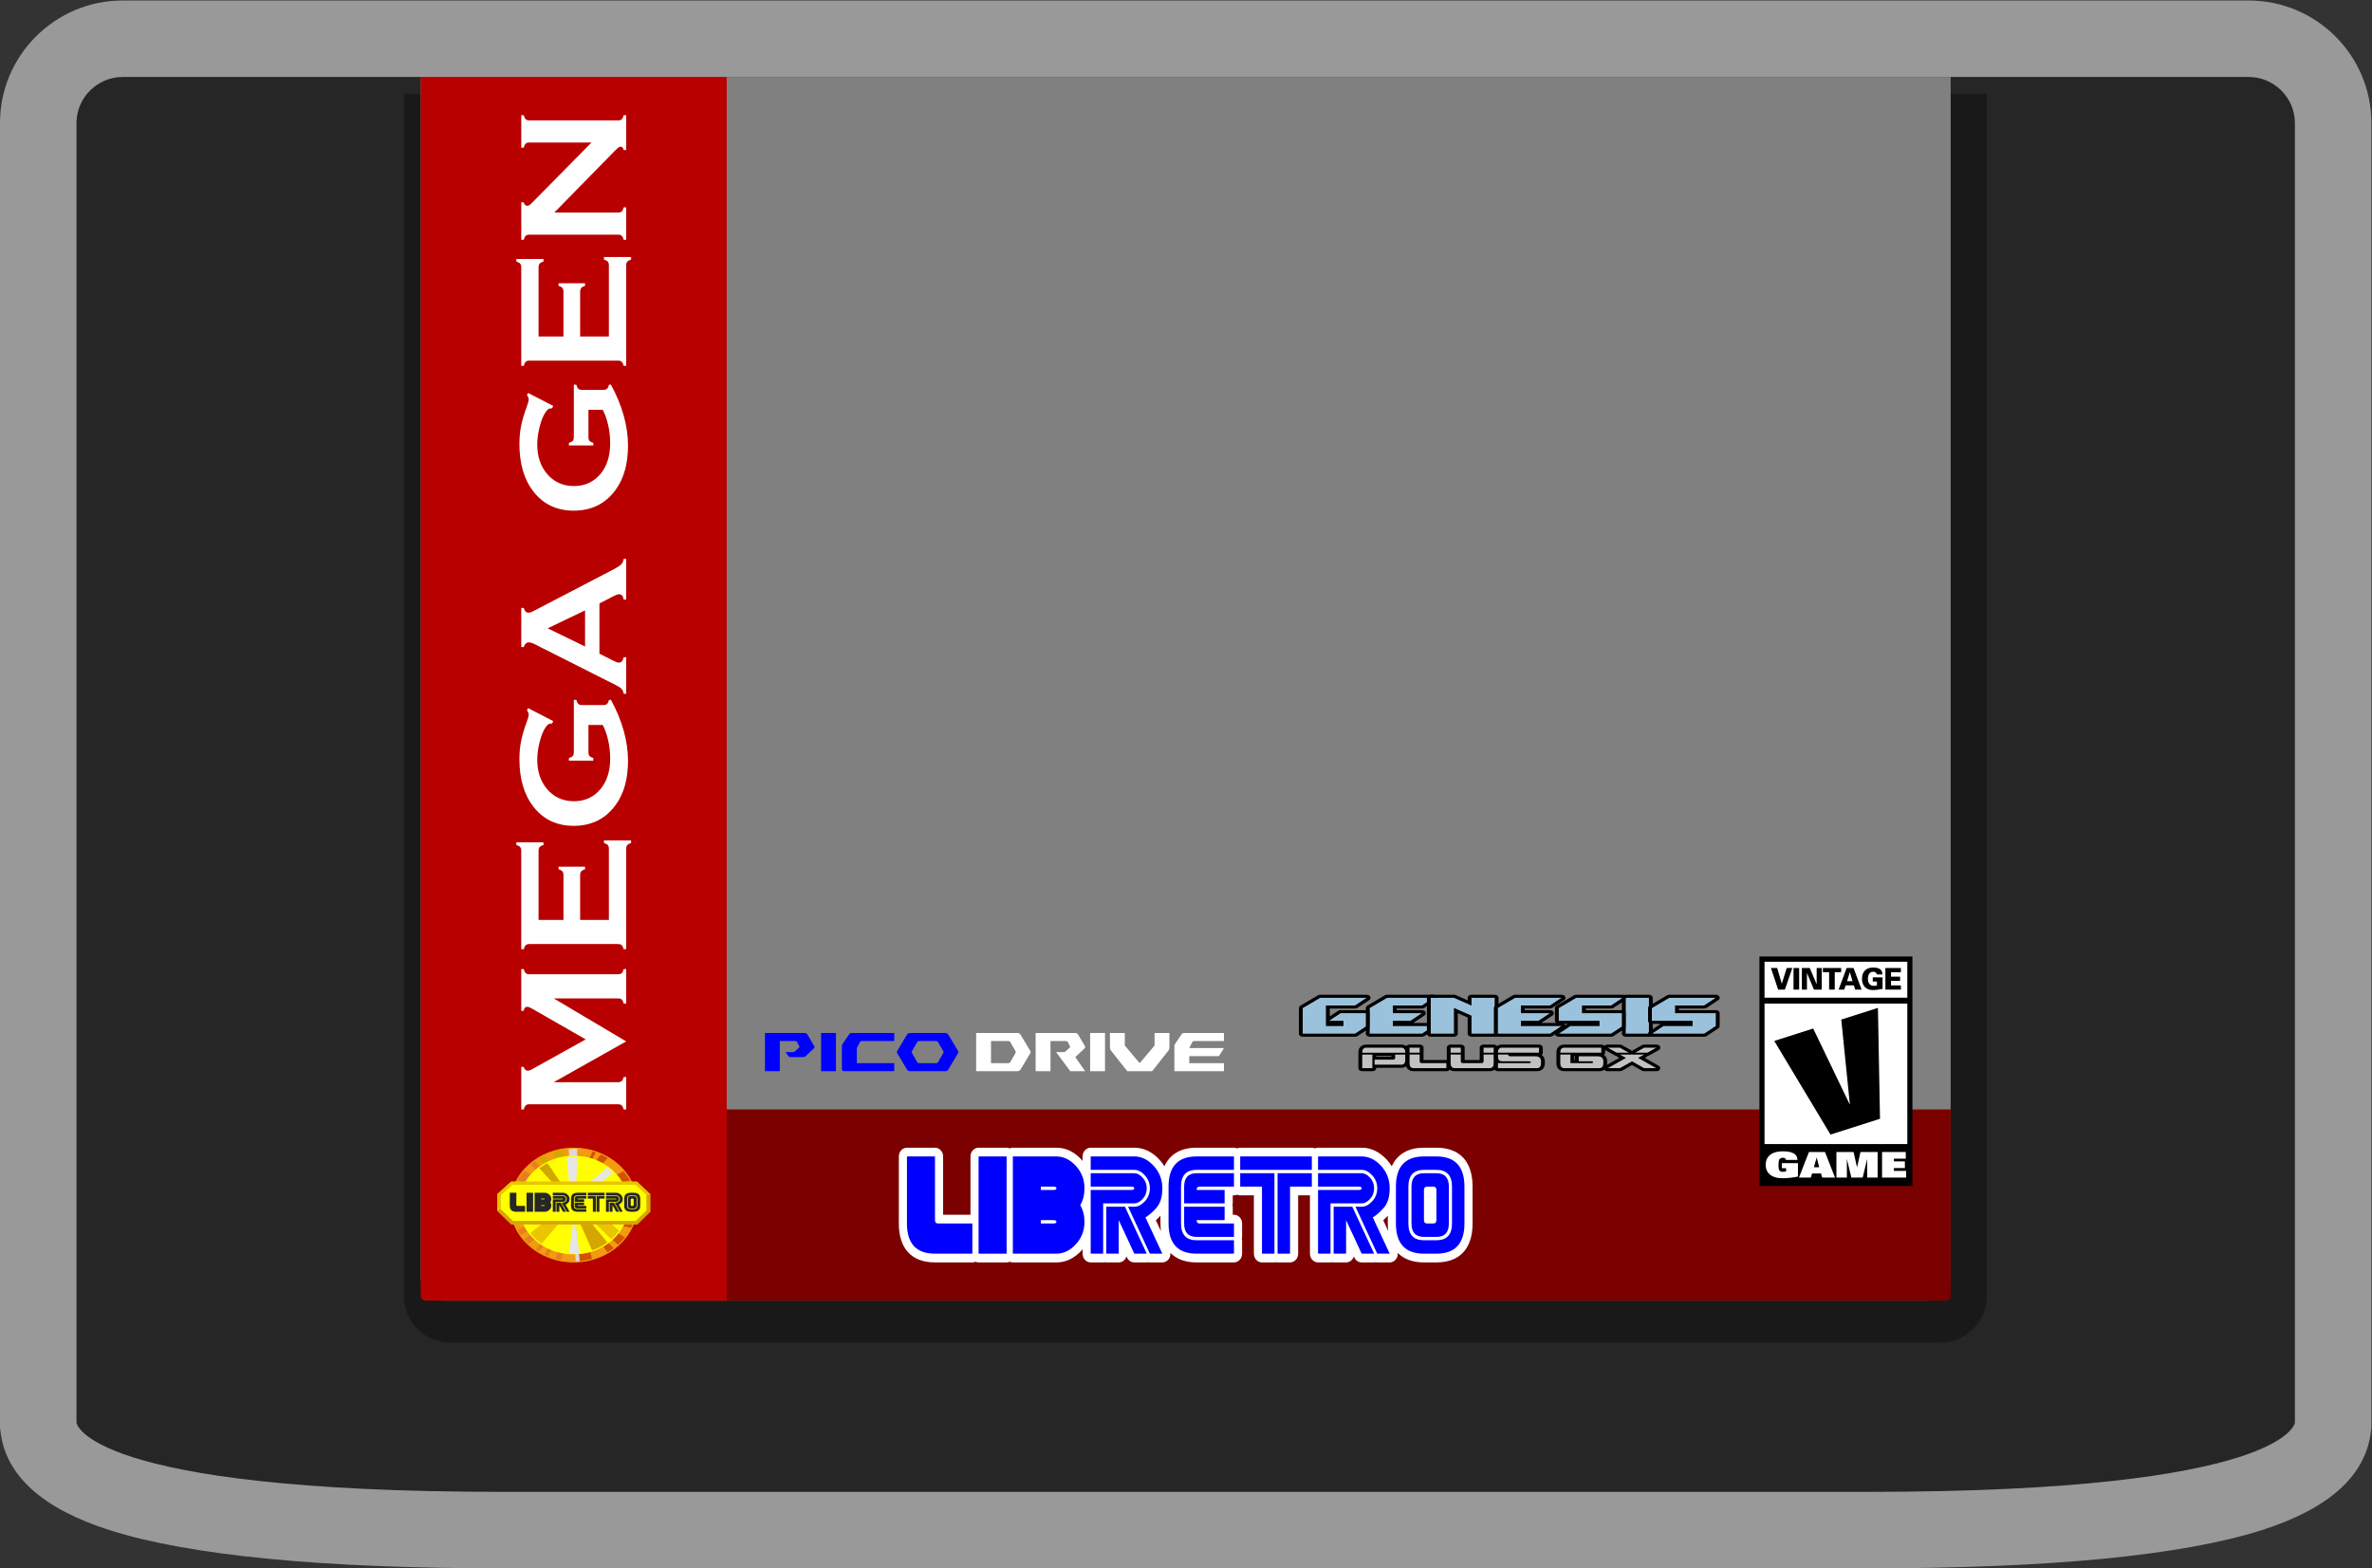 <?xml version="1.0" encoding="UTF-8" standalone="no"?>
<svg
   xmlns:dc="http://purl.org/dc/elements/1.1/"
   xmlns:cc="http://creativecommons.org/ns#"
   xmlns:rdf="http://www.w3.org/1999/02/22-rdf-syntax-ns#"
   xmlns:svg="http://www.w3.org/2000/svg"
   xmlns="http://www.w3.org/2000/svg"
   viewBox="0 0 330.666 218.667"
   height="218.667"
   width="330.666"
   xml:space="preserve"
   id="svg2"
   version="1.1"><rect x="0" y="0" width="330.666" height="218.667" fill="#333333" stroke="none"/><defs
     id="defs6"><clipPath
       id="clipPath18"
       clipPathUnits="userSpaceOnUse"><path
         id="path16"
         d="M 0,256 H 256 V 0 H 0 Z" /></clipPath><clipPath
       id="clipPath26"
       clipPathUnits="userSpaceOnUse"><path
         id="path24"
         d="M 4,212 H 252 V 48 H 4 Z" /></clipPath></defs><g
     transform="matrix(1.333,0,0,-1.333,-5.333,282.667)"
     id="g10"><g
       id="g12"><g
         clip-path="url(#clipPath18)"
         id="g14"><g
           id="g20"><g
             id="g22" /><g
             id="g34"><g
               style="opacity:0.5"
               id="g32"
               clip-path="url(#clipPath26)"><g
                 id="g30"
                 transform="translate(239.167,212)"><path
                   id="path28"
                   style="fill:#ffffff;fill-opacity:1;fill-rule:nonzero;stroke:none"
                   d="m 0,0 h -222.333 c -7.077,0 -12.834,-5.75 -12.834,-12.818 v -135.955 -0.5 l 0.062,-0.496 c 0.573,-4.568 4.416,-8.013 11.422,-10.241 8.325,-2.647 22.139,-3.989 41.061,-3.99 h 142.911 c 18.921,0.001 32.736,1.343 41.061,3.99 7.006,2.228 10.848,5.673 11.421,10.241 l 0.062,0.496 v 0.5 135.955 C 12.833,-5.75 7.076,0 0,0" /></g></g></g></g><g
           transform="translate(239.167,204)"
           id="g36"><path
             id="path38"
             style="fill:#262626;fill-opacity:1;fill-rule:nonzero;stroke:none"
             d="m 0,0 h -222.333 c -2.659,0 -4.834,-2.168 -4.834,-4.818 v -135.955 c 0,0 0.906,-7.226 44.545,-7.227 h 142.911 c 43.638,0.001 44.544,7.227 44.544,7.227 V -4.818 C 4.833,-2.168 2.658,0 0,0" /></g><g
           transform="translate(211.778,202.237)"
           id="g40"><path
             id="path42"
             style="fill:#191919;fill-opacity:1;fill-rule:nonzero;stroke:none"
             d="m 0,0 h -165.542 v -125.779 c 0,-2.67 2.164,-4.834 4.834,-4.834 H -4.833 c 2.669,0 4.833,2.164 4.833,4.834 z" /></g><g
           transform="translate(208,204)"
           id="g44"><path
             id="path46"
             style="fill:#808080;fill-opacity:1;fill-rule:nonzero;stroke:none"
             d="M 0,0 V -125.541 C 0,-126.897 -1.079,-128 -2.406,-128 h -155.188 c -1.327,0 -2.406,1.103 -2.406,2.459 V 0 H 0" /></g><g
           transform="translate(207.49,76)"
           id="g48"><path
             id="path50"
             style="fill:#7b0000;fill-opacity:1;fill-rule:nonzero;stroke:none"
             d="m 0,0 h -135.49 v 20 h 136 V 0.51 C 0.51,0.228 0.282,0 0,0" /></g><g
           transform="translate(188,112)"
           id="g52"><path
             id="path54"
             style="fill:#000000;fill-opacity:1;fill-rule:nonzero;stroke:none"
             d="M 0,0 V -4.309 -4.922 -19.712 -20.237 -24 h 16 v 3.763 0.525 14.79 0.613 V 0 Z" /></g><path
           id="path56"
           style="fill:#ffffff;fill-opacity:1;fill-rule:nonzero;stroke:none"
           d="m 203.467,92.381 h -14.933 v 14.692 h 14.933 z" /><path
           id="path58"
           style="fill:#ffffff;fill-opacity:1;fill-rule:nonzero;stroke:none"
           d="m 188.533,111.451 h 14.933 v -3.76 h -14.933 z" /><g
           transform="translate(190.348,90.383)"
           id="g60"><path
             id="path62"
             style="fill:#ffffff;fill-opacity:1;fill-rule:nonzero;stroke:none"
             d="M 0,0 H 1.681 V -1.4 C 1.175,-1.508 0.587,-1.578 0.054,-1.578 c -1.175,0 -1.749,0.589 -1.749,1.408 0,0.819 0.574,1.408 1.785,1.408 1.004,0 1.528,-0.271 1.541,-0.897 H 0.42 C 0.416,0.426 0.375,0.482 0.321,0.515 0.267,0.548 0.19,0.563 0.109,0.563 c -0.195,0 -0.321,-0.081 -0.385,-0.189 -0.063,-0.107 -0.081,-0.37 -0.081,-0.596 0,-0.259 0.027,-0.437 0.086,-0.523 0.077,-0.111 0.203,-0.159 0.37,-0.159 0.122,0 0.24,0.015 0.344,0.056 v 0.322 H 0 Z" /></g><g
           transform="translate(194.25,89.957)"
           id="g64"><path
             id="path66"
             style="fill:#ffffff;fill-opacity:1;fill-rule:nonzero;stroke:none"
             d="M 0,0 -0.258,1.008 H -0.267 L -0.551,0 Z M -1.071,1.593 H 0.605 L 1.654,-1.082 H 0.316 l -0.126,0.43 h -0.936 l -0.131,-0.43 h -1.238 z" /></g><g
           transform="translate(199.268,90.787)"
           id="g68"><path
             id="path70"
             style="fill:#ffffff;fill-opacity:1;fill-rule:nonzero;stroke:none"
             d="M 0,0 H -0.009 L -0.47,-1.912 H -1.654 L -2.115,0 h -0.009 v -1.912 h -1.093 v 2.675 h 1.794 l 0.357,-1.593 h 0.009 L -0.7,0.763 H 1.094 V -1.912 H 0 Z" /></g><g
           transform="translate(200.825,91.55)"
           id="g72"><path
             id="path74"
             style="fill:#ffffff;fill-opacity:1;fill-rule:nonzero;stroke:none"
             d="M 0,0 H 2.481 V -0.697 H 1.238 V -0.982 H 2.386 V -1.678 H 1.238 v -0.3 H 2.521 V -2.675 H 0 Z" /></g><g
           transform="translate(190.852,110.795)"
           id="g76"><path
             id="path78"
             style="fill:#000000;fill-opacity:1;fill-rule:nonzero;stroke:none"
             d="M 0,0 H 0.588 L -0.189,-2.258 H -0.895 L -1.648,0 h 0.653 l 0.481,-1.636 h 0.006 z" /></g><path
           id="path80"
           style="fill:#000000;fill-opacity:1;fill-rule:nonzero;stroke:none"
           d="m 191.565,110.795 h 0.59 v -2.258 h -0.59 z" /><g
           transform="translate(192.439,110.795)"
           id="g82"><path
             id="path84"
             style="fill:#000000;fill-opacity:1;fill-rule:nonzero;stroke:none"
             d="m 0,0 h 0.827 l 0.714,-1.682 0.006,0.006 V 0 H 2.079 V -2.258 H 1.261 L 0.537,-0.529 H 0.531 V -2.258 H 0 Z" /></g><g
           transform="translate(195.287,110.358)"
           id="g86"><path
             id="path88"
             style="fill:#000000;fill-opacity:1;fill-rule:nonzero;stroke:none"
             d="m 0,0 h -0.652 v 0.438 h 1.91 V 0 H 0.59 V -1.82 H 0 Z" /></g><g
           transform="translate(197.732,109.416)"
           id="g90"><path
             id="path92"
             style="fill:#000000;fill-opacity:1;fill-rule:nonzero;stroke:none"
             d="M 0,0 -0.272,0.938 H -0.281 L -0.57,0 Z m -1.45,-0.879 0.842,2.258 h 0.72 L 0.954,-0.879 H 0.286 l -0.141,0.441 h -0.866 l -0.138,-0.441 z" /></g><g
           transform="translate(200.288,109.382)"
           id="g94"><path
             id="path96"
             style="fill:#000000;fill-opacity:1;fill-rule:nonzero;stroke:none"
             d="M 0,0 H -0.434 V 0.438 H 0.59 v -1.207 c -0.478,-0.075 -0.569,-0.122 -1.083,-0.122 -0.664,0.022 -1.069,0.469 -1.069,1.176 0,0.706 0.405,1.154 1.069,1.176 0.517,0.015 1.06,-0.066 1.069,-0.723 h -0.591 c -0.029,0.219 -0.192,0.285 -0.386,0.285 -0.399,0 -0.541,-0.373 -0.541,-0.738 0,-0.445 0.21,-0.739 0.635,-0.739 0.109,0 0.218,0.019 0.307,0.038 z" /></g><g
           transform="translate(201.172,108.537)"
           id="g98"><path
             id="path100"
             style="fill:#000000;fill-opacity:1;fill-rule:nonzero;stroke:none"
             d="M 0,0 V 2.258 H 1.624 V 1.82 H 0.591 V 1.354 h 0.95 V 0.916 H 0.591 V 0.438 H 1.624 V 0 Z" /></g><g
           transform="translate(189.551,103.168)"
           id="g102"><path
             id="path104"
             style="fill:#000000;fill-opacity:1;fill-rule:nonzero;stroke:none"
             d="m 0,0 4.071,1.298 3.803,-7.903 0.028,0.009 -0.893,8.831 3.834,1.222 0.215,-11.6 -5.177,-1.651 z" /></g><g
           transform="translate(125.359,84.88)"
           id="g106"><path
             id="path108"
             style="fill:#ffffff;fill-opacity:1;fill-rule:nonzero;stroke:none"
             d="m 0,0 v -0.809 c 0,-0.285 0.023,-0.549 0.054,-0.806 l -0.533,1.144 C -0.328,-0.339 -0.165,-0.171 0,0 m 23.776,0 v -0.809 c 0,-0.285 0.023,-0.549 0.055,-0.806 l -0.533,1.144 c 0.15,0.132 0.314,0.3 0.478,0.471 M 28.86,7.12 H 27.557 C 25.896,7.12 24.758,6.434 24.192,5.176 24.044,5.419 23.872,5.65 23.671,5.868 22.904,6.699 22.02,7.12 21.043,7.12 H 16.484 C 16.368,7.12 16.258,7.094 16.158,7.049 16.057,7.094 15.948,7.12 15.832,7.12 H 8.341 C 8.225,7.12 8.116,7.094 8.015,7.049 7.915,7.094 7.805,7.12 7.689,7.12 H 3.781 C 2.12,7.12 0.982,6.434 0.416,5.176 0.267,5.419 0.095,5.65 -0.106,5.868 -0.873,6.699 -1.757,7.12 -2.733,7.12 h -4.56 c -0.469,0 -0.85,-0.41 -0.85,-0.915 V 5.731 C -8.181,5.775 -8.208,5.825 -8.248,5.868 -9.015,6.699 -9.899,7.12 -10.876,7.12 h -4.56 c -0.115,0 -0.225,-0.026 -0.325,-0.071 -0.101,0.045 -0.21,0.071 -0.326,0.071 h -2.931 c -0.47,0 -0.85,-0.41 -0.85,-0.915 V 0.106 h -2.86 v 6.099 c 0,0.505 -0.38,0.915 -0.85,0.915 h -2.931 c -0.469,0 -0.85,-0.41 -0.85,-0.915 v -7.014 c 0,-2.625 1.343,-4.071 3.781,-4.071 h 3.909 c 0.115,0 0.225,0.026 0.325,0.071 0.101,-0.045 0.21,-0.071 0.326,-0.071 h 2.931 c 0.116,0 0.225,0.026 0.326,0.071 0.1,-0.045 0.21,-0.071 0.325,-0.071 h 4.56 c 0.977,0 1.861,0.421 2.628,1.252 0.04,0.043 0.067,0.093 0.105,0.137 v -0.474 c 0,-0.505 0.381,-0.915 0.85,-0.915 h 1.303 c 0.056,0 0.11,0.006 0.163,0.017 0.052,-0.011 0.107,-0.017 0.163,-0.017 h 1.302 c 0.379,0 0.699,0.266 0.809,0.634 l 0.06,-0.128 c 0.144,-0.31 0.438,-0.506 0.76,-0.506 h 1.303 c 0.055,0 0.109,0.006 0.163,0.017 0.053,-0.011 0.107,-0.017 0.162,-0.017 h 1.303 c 0.295,0 0.569,0.164 0.723,0.434 0.099,0.172 0.133,0.37 0.117,0.565 0.639,-0.652 1.559,-0.999 2.743,-0.999 h 3.908 c 0.47,0 0.85,0.41 0.85,0.915 v 1.403 c 0,0.062 -0.022,0.116 -0.033,0.175 0.011,0.059 0.033,0.113 0.033,0.175 v 1.403 c 0,0.505 -0.38,0.915 -0.85,0.915 H 7.562 V 0.945 C 7.562,1.007 7.54,1.061 7.529,1.12 7.54,1.179 7.562,1.233 7.562,1.295 v 0.839 h 0.127 c 0.116,0 0.226,0.026 0.326,0.071 C 8.116,2.16 8.225,2.134 8.341,2.134 h 1.43 v -6.099 c 0,-0.505 0.381,-0.915 0.85,-0.915 h 1.303 c 0.055,0 0.11,0.006 0.162,0.017 0.053,-0.011 0.108,-0.017 0.163,-0.017 h 1.303 c 0.469,0 0.85,0.41 0.85,0.915 v 6.099 h 1.232 v -6.099 c 0,-0.505 0.38,-0.915 0.85,-0.915 h 1.302 c 0.056,0 0.11,0.006 0.163,0.017 0.053,-0.011 0.107,-0.017 0.163,-0.017 h 1.303 c 0.378,0 0.699,0.266 0.809,0.634 l 0.059,-0.128 c 0.144,-0.31 0.439,-0.506 0.76,-0.506 h 1.303 c 0.055,0 0.11,0.006 0.163,0.017 0.053,-0.011 0.108,-0.017 0.163,-0.017 h 1.303 c 0.294,0 0.568,0.164 0.723,0.434 0.098,0.172 0.133,0.37 0.116,0.565 0.639,-0.652 1.559,-0.999 2.743,-0.999 h 1.303 c 2.438,0 3.781,1.446 3.781,4.071 v 3.858 c 0,2.625 -1.343,4.071 -3.781,4.071" /></g><g
           transform="translate(123.928,80.915)"
           id="g110"><path
             id="path112"
             style="fill:#0000ff;fill-opacity:1;fill-rule:nonzero;stroke:none"
             d="M 0,0 H -1.303 L -2.931,3.507 V 0 H -4.234 V 4.91 H -2.28 Z M 0,6.839 C 0,6.402 -0.143,6.03 -0.429,5.722 -0.715,5.414 -1.006,5.26 -1.303,5.26 H -4.56 V 0 h -1.303 v 6.663 h 4.234 c 0.218,0 0.326,0.059 0.326,0.176 0,0.117 -0.108,0.175 -0.326,0.175 h -4.234 v 1.403 h 4.56 c 0.297,0 0.588,-0.156 0.874,-0.468 C -0.143,7.637 0,7.267 0,6.839 m 1.629,0 C 1.629,5.919 1.41,5.223 0.972,4.752 0.534,4.28 0.163,3.963 -0.141,3.799 L 1.629,0 H 0.326 l -2.28,4.91 h 0.651 c 0.384,0 0.751,0.189 1.102,0.567 0.351,0.378 0.527,0.832 0.527,1.362 0,0.522 -0.176,0.974 -0.527,1.356 -0.351,0.382 -0.718,0.572 -1.102,0.572 h -4.56 v 1.403 h 4.56 c 0.746,0 1.421,-0.327 2.025,-0.982 C 1.326,8.534 1.629,7.75 1.629,6.839" /></g><g
           transform="translate(126.208,87.929)"
           id="g114"><path
             id="path116"
             style="fill:#0000ff;fill-opacity:1;fill-rule:nonzero;stroke:none"
             d="M 0,0 C 0,2.104 0.977,3.156 2.931,3.156 H 6.84 V 1.753 H 2.931 C 1.846,1.753 1.303,1.169 1.303,0 v -3.858 c 0,-1.169 0.543,-1.753 1.628,-1.753 H 6.84 V -7.014 H 2.931 C 0.977,-7.014 0,-5.962 0,-3.858 Z" /></g><g
           transform="translate(127.837,86.175)"
           id="g118"><path
             id="path120"
             style="fill:#0000ff;fill-opacity:1;fill-rule:nonzero;stroke:none"
             d="M 0,0 V 1.753 C 0,2.689 0.434,3.156 1.303,3.156 H 5.211 V 1.753 H 1.629 C 1.411,1.753 1.303,1.637 1.303,1.403 H 4.234 V 0 Z" /></g><g
           transform="translate(127.837,85.825)"
           id="g122"><path
             id="path124"
             style="fill:#0000ff;fill-opacity:1;fill-rule:nonzero;stroke:none"
             d="M 0,0 H 4.234 V -1.403 H 1.303 c 0,-0.234 0.108,-0.351 0.326,-0.351 H 5.211 V -3.156 H 1.303 C 0.434,-3.156 0,-2.689 0,-1.754 Z" /></g><g
           transform="translate(137.608,89.332)"
           id="g126"><path
             id="path128"
             style="fill:#0000ff;fill-opacity:1;fill-rule:nonzero;stroke:none"
             d="M 0,0 H 3.583 V -1.403 H 1.303 V -8.417 H 0 Z m -0.326,0 v -8.417 h -1.303 v 7.014 H -3.908 V 0 Z m 3.909,0.351 h -7.491 v 1.403 h 7.491 z" /></g><g
           transform="translate(147.705,80.915)"
           id="g130"><path
             id="path132"
             style="fill:#0000ff;fill-opacity:1;fill-rule:nonzero;stroke:none"
             d="M 0,0 H -1.303 L -2.931,3.507 V 0 H -4.234 V 4.91 H -2.28 Z M 0,6.839 C 0,6.402 -0.143,6.03 -0.429,5.722 -0.715,5.414 -1.006,5.26 -1.303,5.26 H -4.56 V 0 h -1.303 v 6.663 h 4.234 c 0.218,0 0.326,0.059 0.326,0.176 0,0.117 -0.108,0.175 -0.326,0.175 h -4.234 v 1.403 h 4.56 c 0.297,0 0.588,-0.156 0.874,-0.468 C -0.143,7.637 0,7.267 0,6.839 m 1.629,0 C 1.629,5.919 1.41,5.223 0.972,4.752 0.534,4.28 0.163,3.963 -0.141,3.799 L 1.629,0 H 0.326 l -2.28,4.91 h 0.651 c 0.384,0 0.751,0.189 1.102,0.567 0.351,0.378 0.527,0.832 0.527,1.362 0,0.522 -0.176,0.974 -0.527,1.356 -0.351,0.382 -0.718,0.572 -1.102,0.572 h -4.56 v 1.403 h 4.56 c 0.746,0 1.421,-0.327 2.025,-0.982 C 1.326,8.534 1.629,7.75 1.629,6.839" /></g><g
           transform="translate(154.219,87.578)"
           id="g134"><path
             id="path136"
             style="fill:#0000ff;fill-opacity:1;fill-rule:nonzero;stroke:none"
             d="M 0,0 C 0,0.234 -0.109,0.351 -0.326,0.351 H -0.977 C -1.194,0.351 -1.303,0.234 -1.303,0 v -3.156 c 0,-0.234 0.109,-0.351 0.326,-0.351 h 0.651 C -0.109,-3.507 0,-3.39 0,-3.156 Z M 1.303,0.351 V -3.507 C 1.303,-4.442 0.869,-4.91 0,-4.91 h -1.303 c -0.868,0 -1.303,0.468 -1.303,1.403 v 3.858 c 0,0.935 0.435,1.402 1.303,1.402 H 0 c 0.869,0 1.303,-0.467 1.303,-1.402 m 0.326,0 C 1.629,1.52 1.086,2.104 0,2.104 h -1.303 c -1.086,0 -1.628,-0.584 -1.628,-1.753 v -3.858 c 0,-1.169 0.542,-1.753 1.628,-1.753 H 0 c 1.086,0 1.629,0.584 1.629,1.753 z m 1.302,0 V -3.507 C 2.931,-5.611 1.954,-6.663 0,-6.663 h -1.303 c -1.954,0 -2.931,1.052 -2.931,3.156 v 3.858 c 0,2.104 0.977,3.156 2.931,3.156 H 0 c 1.954,0 2.931,-1.052 2.931,-3.156" /></g><g
           transform="translate(102.107,84.071)"
           id="g138"><path
             id="path140"
             style="fill:#0000ff;fill-opacity:1;fill-rule:nonzero;stroke:none"
             d="M 0,0 C -0.217,0 -0.326,0.117 -0.326,0.351 V 7.014 H -3.257 V 0 c 0,-2.104 0.977,-3.156 2.931,-3.156 H 3.583 V 0 Z" /></g><path
           id="path142"
           style="fill:#0000ff;fill-opacity:1;fill-rule:nonzero;stroke:none"
           d="m 106.34,80.915 h 2.931 v 10.17 h -2.931 z" /><g
           transform="translate(114.157,87.578)"
           id="g144"><path
             id="path146"
             style="fill:#0000ff;fill-opacity:1;fill-rule:nonzero;stroke:none"
             d="M 0,0 H -1.303 V 0.351 H 0 C 0.217,0.351 0.326,0.292 0.326,0.175 0.326,0.058 0.217,0 0,0 m 0,-3.507 h -1.303 v 0.351 H 0 c 0.217,0 0.326,-0.059 0.326,-0.176 C 0.326,-3.449 0.217,-3.507 0,-3.507 M 3.257,0.175 C 3.257,1.087 2.955,1.87 2.351,2.525 1.746,3.18 1.071,3.507 0.326,3.507 h -4.56 v -10.17 h 4.56 c 0.745,0 1.42,0.327 2.025,0.982 0.604,0.654 0.906,1.438 0.906,2.349 0,0.663 -0.148,1.243 -0.445,1.742 0.297,0.499 0.445,1.087 0.445,1.765" /></g><g
           transform="translate(80,76)"
           id="g148"><path
             id="path150"
             style="fill:#b80000;fill-opacity:1;fill-rule:nonzero;stroke:none"
             d="M 0,0 H -31.49 C -31.772,0 -32,0.228 -32,0.51 V 128 H 0 Z" /></g><g
           transform="translate(147.746,100.676)"
           id="g152"><path
             id="path154"
             style="fill:#c2c2c2;fill-opacity:1;fill-rule:nonzero;stroke:none"
             d="m 0,0 v 0.538 h 1.936 c 0.143,0 0.214,0.059 0.214,0.179 V 1.076 H 3.226 V 0.538 C 3.226,0.179 3.082,0 2.795,0 Z m -1.29,1.076 h 1.075 V -0.359 H -1.29 Z m 0,0.179 c 0,0.359 0.143,0.538 0.43,0.538 h 3.655 c 0.287,0 0.431,-0.179 0.431,-0.538 z" /></g><path
           id="path156"
           style="fill:#000000;fill-opacity:1;fill-rule:nonzero;stroke:none"
           d="m 147.927,101.614 h 1.573 v -0.082 h -1.573 z m 2.614,1.173 h -3.655 c -0.194,0 -0.826,-0.062 -0.826,-0.856 0,-0.031 0.005,-0.061 0.016,-0.089 -0.011,-0.029 -0.016,-0.059 -0.016,-0.09 v -1.435 c 0,-0.175 0.177,-0.317 0.396,-0.317 h 1.075 c 0.219,0 0.396,0.142 0.396,0.317 v 0.042 h 2.614 c 0.194,0 0.827,0.061 0.827,0.855 v 0.538 c 0,0.031 -0.006,0.061 -0.016,0.09 0.01,0.028 0.016,0.058 0.016,0.089 0,0.794 -0.633,0.856 -0.827,0.856 m -3.01,-2.47 h -1.075 v 1.435 h 1.075 z m 3.44,1.435 v -0.538 c 0,-0.359 -0.143,-0.538 -0.43,-0.538 h -2.795 v 0.538 h 1.936 c 0.143,0 0.214,0.06 0.214,0.179 v 0.359 h 1.075 m -0.43,0.718 c 0.287,0 0.43,-0.18 0.43,-0.539 h -4.515 c 0,0.359 0.143,0.539 0.43,0.539 h 3.655" /><g
           transform="translate(151.832,100.317)"
           id="g158"><path
             id="path160"
             style="fill:#c2c2c2;fill-opacity:1;fill-rule:nonzero;stroke:none"
             d="M 0,0 C -0.287,0 -0.43,0.179 -0.43,0.538 V 1.435 H 0.645 V 0.718 c 0,-0.12 0.071,-0.18 0.215,-0.18 H 3.44 V 0 Z M 0.645,1.614 H -0.43 v 0.539 h 1.075 z" /></g><g
           transform="translate(152.477,102.787)"
           id="g162"><path
             id="path164"
             style="fill:#000000;fill-opacity:1;fill-rule:nonzero;stroke:none"
             d="m 0,0 h -1.075 c -0.219,0 -0.396,-0.142 -0.396,-0.317 v -0.539 c 0,-0.031 0.005,-0.061 0.016,-0.089 -0.011,-0.029 -0.016,-0.059 -0.016,-0.09 v -0.897 c 0,-0.793 0.632,-0.855 0.826,-0.855 h 3.44 c 0.219,0 0.396,0.142 0.396,0.317 v 0.538 c 0,0.176 -0.177,0.318 -0.396,0.318 H 0.396 v 0.579 c 0,0.031 -0.006,0.061 -0.016,0.09 0.01,0.028 0.016,0.058 0.016,0.089 v 0.539 C 0.396,-0.142 0.219,0 0,0 m 0,-1.035 v -0.717 c 0,-0.12 0.071,-0.18 0.215,-0.18 h 2.58 V -2.47 h -3.44 c -0.287,0 -0.43,0.18 -0.43,0.538 v 0.897 H 0 m 0,0.179 h -1.075 v 0.539 H 0 Z" /></g><path
           id="path166"
           style="fill:#c2c2c2;fill-opacity:1;fill-rule:nonzero;stroke:none"
           d="m 159.143,102.47 h 1.075 v -0.539 h -1.075 z m -3.01,-2.153 c -0.287,0 -0.43,0.179 -0.43,0.538 v 0.897 h 1.075 v -0.717 c 0,-0.12 0.071,-0.18 0.214,-0.18 h 1.936 c 0.144,0 0.215,0.06 0.215,0.18 v 0.717 h 1.075 v -0.897 c 0,-0.359 -0.143,-0.538 -0.43,-0.538 z m 0.645,1.614 h -1.075 v 0.539 h 1.075 z" /><g
           transform="translate(160.218,102.787)"
           id="g168"><path
             id="path170"
             style="fill:#000000;fill-opacity:1;fill-rule:nonzero;stroke:none"
             d="m 0,0 h -1.075 c -0.219,0 -0.396,-0.142 -0.396,-0.317 v -0.539 c 0,-0.031 0.005,-0.061 0.016,-0.089 -0.011,-0.029 -0.016,-0.059 -0.016,-0.09 v -0.579 h -1.573 v 0.579 c 0,0.031 -0.006,0.061 -0.016,0.09 0.01,0.028 0.016,0.058 0.016,0.089 v 0.539 C -3.044,-0.142 -3.222,0 -3.44,0 h -1.076 c -0.218,0 -0.396,-0.142 -0.396,-0.317 v -0.539 c 0,-0.031 0.006,-0.061 0.016,-0.089 -0.01,-0.029 -0.016,-0.059 -0.016,-0.09 v -0.897 c 0,-0.793 0.633,-0.855 0.827,-0.855 h 3.655 c 0.194,0 0.826,0.062 0.826,0.855 v 0.897 c 0,0.031 -0.006,0.061 -0.016,0.09 0.01,0.028 0.016,0.058 0.016,0.089 v 0.539 C 0.396,-0.142 0.219,0 0,0 M 0,-1.035 V -1.932 C 0,-2.29 -0.143,-2.47 -0.43,-2.47 h -3.655 c -0.287,0 -0.431,0.18 -0.431,0.538 v 0.897 h 1.076 v -0.717 c 0,-0.12 0.071,-0.18 0.214,-0.18 h 1.936 c 0.143,0 0.215,0.06 0.215,0.18 v 0.717 H 0 m -3.44,0.179 h -1.075 v 0.539 h 1.075 z m 3.44,0 h -1.075 v 0.539 H 0 Z" /></g><g
           transform="translate(160.648,101.573)"
           id="g172"><path
             id="path174"
             style="fill:#c2c2c2;fill-opacity:1;fill-rule:nonzero;stroke:none"
             d="M 0,0 V 0.179 H 1.075 C 1.075,0.059 1.147,0 1.29,0 h 2.581 c 0.43,0 0.645,-0.18 0.645,-0.538 v -0.18 c 0,-0.358 -0.144,-0.538 -0.431,-0.538 H 0 v 0.538 h 3.226 c 0.143,0 0.214,0.03 0.214,0.09 0,0.06 -0.071,0.09 -0.214,0.09 H 0.43 C 0.143,-0.538 0,-0.359 0,0 M 0,0.358 C 0,0.717 0.143,0.897 0.43,0.897 H 4.301 V 0.358 Z" /></g><g
           transform="translate(164.948,102.787)"
           id="g176"><path
             id="path178"
             style="fill:#000000;fill-opacity:1;fill-rule:nonzero;stroke:none"
             d="m 0,0 h -3.871 c -0.193,0 -0.826,-0.062 -0.826,-0.856 0,-0.031 0.006,-0.061 0.016,-0.089 -0.01,-0.029 -0.016,-0.059 -0.016,-0.09 v -0.179 c 0,-0.213 0.046,-0.373 0.116,-0.493 -0.072,-0.058 -0.116,-0.137 -0.116,-0.225 V -2.47 c 0,-0.175 0.177,-0.317 0.396,-0.317 h 4.086 c 0.193,0 0.826,0.062 0.826,0.855 v 0.18 c 0,0.295 -0.118,0.524 -0.332,0.671 0.072,0.057 0.117,0.137 0.117,0.225 v 0.539 C 0.396,-0.142 0.219,0 0,0 m -3.226,-1.035 c 0,-0.12 0.072,-0.179 0.215,-0.179 h 2.581 c 0.43,0 0.645,-0.18 0.645,-0.538 v -0.18 c 0,-0.358 -0.144,-0.538 -0.43,-0.538 h -4.086 v 0.538 h 3.226 c 0.143,0 0.215,0.03 0.215,0.09 0,0.06 -0.072,0.09 -0.215,0.09 h -2.796 c -0.286,0 -0.43,0.179 -0.43,0.538 v 0.179 h 1.075 M 0,-0.317 v -0.539 h -4.301 c 0,0.359 0.144,0.539 0.43,0.539 H 0" /></g><g
           transform="translate(167.166,100.855)"
           id="g180"><path
             id="path182"
             style="fill:#c2c2c2;fill-opacity:1;fill-rule:nonzero;stroke:none"
             d="M 0,0 V 0.897 H 1.075 V 0 H 3.226 C 3.369,0 3.44,0.03 3.44,0.09 3.44,0.149 3.369,0.18 3.226,0.18 H 1.935 v 0.538 h 1.936 c 0.43,0 0.645,-0.18 0.645,-0.538 V 0 c 0,-0.359 -0.144,-0.538 -0.431,-0.538 H 0.43 C 0.143,-0.538 0,-0.359 0,0 M 0,1.076 C 0,1.435 0.143,1.614 0.43,1.614 H 4.301 V 1.076 Z" /></g><g
           transform="translate(168.638,101.614)"
           id="g184"><path
             id="path186"
             style="fill:#000000;fill-opacity:1;fill-rule:nonzero;stroke:none"
             d="M 0,0 H 0.071 C 0.069,-0.013 0.068,-0.027 0.068,-0.041 v -0.4 H 0 Z m 2.83,1.173 h -3.871 c -0.194,0 -0.826,-0.062 -0.826,-0.856 0,-0.031 0.005,-0.061 0.016,-0.089 -0.011,-0.029 -0.016,-0.059 -0.016,-0.09 v -0.897 c 0,-0.793 0.632,-0.855 0.826,-0.855 h 3.655 c 0.194,0 0.826,0.062 0.826,0.855 v 0.18 c 0,0.295 -0.117,0.524 -0.332,0.671 0.073,0.057 0.118,0.137 0.118,0.225 v 0.539 c 0,0.175 -0.178,0.317 -0.396,0.317 M -0.396,0.138 v -0.897 h 2.15 c 0.144,0 0.215,0.03 0.215,0.09 0,0.06 -0.071,0.09 -0.215,0.09 h -1.29 v 0.538 h 1.935 c 0.431,0 0.645,-0.18 0.645,-0.538 v -0.18 c 0,-0.358 -0.143,-0.537 -0.43,-0.537 h -3.655 c -0.287,0 -0.43,0.179 -0.43,0.537 v 0.897 h 1.075 M 2.83,0.856 V 0.317 h -4.301 c 0,0.359 0.143,0.539 0.43,0.539 H 2.83" /></g><g
           transform="translate(175.952,102.47)"
           id="g188"><path
             id="path190"
             style="fill:#c2c2c2;fill-opacity:1;fill-rule:nonzero;stroke:none"
             d="M 0,0 H 1.29 L 0.331,-0.539 h -1.287 z m -0.013,-2.152 -1.262,0.709 -1.263,-0.709 h -1.289 l 1.907,1.073 -0.642,0.361 H 0.012 L -0.63,-1.079 1.277,-2.152 Z M -2.882,-0.539 -3.84,0 h 1.29 l 0.955,-0.539 z" /></g><g
           transform="translate(175.964,101.435)"
           id="g192"><path
             id="path194"
             style="fill:#000000;fill-opacity:1;fill-rule:nonzero;stroke:none"
             d="m 0,0 h 0.004 z m 1.278,0.718 h 0.004 z m 0,0.634 h -1.29 c -0.081,0 -0.161,-0.02 -0.228,-0.058 L -1.195,0.756 C -1.231,0.736 -1.262,0.711 -1.287,0.684 -1.312,0.711 -1.343,0.736 -1.379,0.756 L -2.334,1.294 C -2.401,1.332 -2.48,1.352 -2.562,1.352 h -1.29 c -0.173,0 -0.326,-0.09 -0.378,-0.222 -0.052,-0.132 0.009,-0.275 0.151,-0.355 l 0.958,-0.538 c 0.056,-0.032 0.122,-0.051 0.19,-0.056 0.028,-0.049 0.072,-0.091 0.129,-0.123 l 0.181,-0.102 -1.446,-0.814 c -0.141,-0.079 -0.202,-0.223 -0.15,-0.355 0.052,-0.132 0.205,-0.222 0.378,-0.222 h 1.29 c 0.081,0 0.16,0.02 0.227,0.058 l 1.035,0.582 1.035,-0.582 c 0.067,-0.038 0.146,-0.058 0.227,-0.058 h 1.29 c 0.173,0 0.326,0.09 0.378,0.222 0.052,0.132 -0.009,0.276 -0.15,0.355 L 0.047,-0.044 0.228,0.058 C 0.285,0.09 0.329,0.132 0.357,0.181 0.425,0.186 0.491,0.205 0.547,0.237 L 1.505,0.775 C 1.647,0.855 1.708,0.998 1.656,1.13 1.604,1.262 1.451,1.352 1.278,1.352 M 0,0.317 -0.642,-0.044 1.265,-1.117 h -1.29 l -1.262,0.709 -1.262,-0.709 h -1.29 l 1.907,1.073 -0.642,0.361 H 0 m -2.562,0.718 0.956,-0.539 h -1.287 l -0.959,0.539 h 1.29 m 3.84,0 L 0.32,0.496 h -1.287 l 0.955,0.539 h 1.29" /></g><g
           transform="translate(140.238,103.925)"
           id="g196"><path
             id="path198"
             style="fill:#9bc2dd;fill-opacity:1;fill-rule:nonzero;stroke:none"
             d="M 0,0 V 2.684 L 1.826,3.758 H 6.694 L 5.477,2.953 H 2.434 V 0.805 H 4.26 V 1.342 H 2.738 L 3.955,2.147 H 6.694 V 0.805 L 5.477,0 Z" /></g><g
           transform="translate(146.932,107.365)"
           id="g200"><path
             id="path202"
             style="fill:#000000;fill-opacity:1;fill-rule:nonzero;stroke:none"
             d="M 0,0 H 0.004 Z M 0.004,0.635 H 0 -4.868 c -0.085,0 -0.167,-0.022 -0.235,-0.062 L -6.928,-0.501 C -7.03,-0.56 -7.09,-0.655 -7.09,-0.756 v -2.685 c 0,-0.175 0.177,-0.317 0.396,-0.317 h 5.477 c 0.092,0 0.181,0.026 0.252,0.073 l 1.217,0.805 c 0.091,0.06 0.144,0.15 0.144,0.245 v 1.342 c 0,0.175 -0.177,0.317 -0.396,0.317 h -2.738 c -0.092,0 -0.182,-0.026 -0.253,-0.073 l -0.873,-0.577 v 0.821 h 2.647 c 0.092,0 0.181,0.025 0.252,0.072 l 1.203,0.796 c 0.097,0.058 0.16,0.15 0.16,0.254 0,0.176 -0.175,0.318 -0.394,0.318 M 0,0.317 -1.217,-0.488 H -4.26 v -2.147 h 1.826 v 0.536 h -1.521 l 1.217,0.806 H 0 v -1.342 l -1.217,-0.806 h -5.477 v 2.685 l 1.826,1.073 H 0 m 0,0 h 0.004" /></g><g
           transform="translate(147.237,103.925)"
           id="g204"><path
             id="path206"
             style="fill:#9bc2dd;fill-opacity:1;fill-rule:nonzero;stroke:none"
             d="M 0,0 V 2.684 L 1.826,3.758 H 6.694 L 5.477,2.953 H 2.434 V 2.147 H 5.477 L 4.26,1.342 H 2.434 V 0.805 h 4.26 L 5.477,0 Z" /></g><g
           transform="translate(153.93,107.365)"
           id="g208"><path
             id="path210"
             style="fill:#000000;fill-opacity:1;fill-rule:nonzero;stroke:none"
             d="M 0,0 H 0.004 Z M 0.004,0.635 H 0 -4.868 c -0.085,0 -0.167,-0.022 -0.235,-0.062 L -6.928,-0.501 C -7.03,-0.56 -7.09,-0.655 -7.09,-0.756 v -2.685 c 0,-0.175 0.177,-0.317 0.396,-0.317 h 5.477 c 0.092,0 0.181,0.026 0.252,0.073 l 1.217,0.805 c 0.129,0.085 0.177,0.226 0.121,0.352 -0.057,0.126 -0.206,0.21 -0.373,0.21 h -2.144 l 1.165,0.77 c 0.097,0.058 0.16,0.151 0.16,0.255 0,0.175 -0.175,0.317 -0.394,0.317 h -0.004 -2.647 v 0.171 h 2.647 c 0.092,0 0.181,0.025 0.252,0.072 l 1.203,0.796 c 0.097,0.058 0.16,0.15 0.16,0.254 0,0.176 -0.175,0.318 -0.394,0.318 m -1.221,-1.928 h 0.004 M 0,0.317 -1.217,-0.488 H -4.26 v -0.805 h 3.043 L -2.434,-2.099 H -4.26 V -2.635 H 0 l -1.217,-0.806 h -5.477 v 2.685 l 1.826,1.073 H 0 m 0,0 h 0.004" /></g><g
           transform="translate(153.626,103.925)"
           id="g212"><path
             id="path214"
             style="fill:#9bc2dd;fill-opacity:1;fill-rule:nonzero;stroke:none"
             d="M 0,0 V 3.758 H 2.434 L 4.26,2.953 V 3.758 H 6.694 V 0 H 4.26 V 1.879 L 2.434,2.684 V 0 Z" /></g><g
           transform="translate(160.32,108)"
           id="g216"><path
             id="path218"
             style="fill:#000000;fill-opacity:1;fill-rule:nonzero;stroke:none"
             d="M 0,0 H -2.434 C -2.653,0 -2.83,-0.142 -2.83,-0.317 v -0.269 l -1.239,0.547 C -4.127,-0.014 -4.193,0 -4.26,0 H -6.694 C -6.913,0 -7.09,-0.142 -7.09,-0.317 v -3.758 c 0,-0.176 0.177,-0.318 0.396,-0.318 h 2.434 c 0.219,0 0.396,0.142 0.396,0.318 v 2.147 l 1.034,-0.456 v -1.691 c 0,-0.176 0.177,-0.318 0.396,-0.318 H 0 c 0.219,0 0.396,0.142 0.396,0.318 v 3.758 C 0.396,-0.142 0.219,0 0,0 m 0,-0.317 v -3.758 h -2.434 v 1.879 l -1.826,0.805 v -2.684 h -2.434 v 3.758 h 2.434 l 1.826,-0.806 v 0.806 H 0" /></g><g
           transform="translate(160.624,103.925)"
           id="g220"><path
             id="path222"
             style="fill:#9bc2dd;fill-opacity:1;fill-rule:nonzero;stroke:none"
             d="M 0,0 V 2.684 L 1.826,3.758 H 6.694 L 5.477,2.953 H 2.434 V 2.147 H 5.477 L 4.26,1.342 H 2.434 V 0.805 h 4.26 L 5.477,0 Z" /></g><g
           transform="translate(167.318,107.365)"
           id="g224"><path
             id="path226"
             style="fill:#000000;fill-opacity:1;fill-rule:nonzero;stroke:none"
             d="M 0,0 H 0.004 Z M 0.004,0.635 H 0 -4.868 c -0.085,0 -0.167,-0.022 -0.235,-0.062 L -6.928,-0.501 C -7.03,-0.56 -7.09,-0.655 -7.09,-0.756 v -2.685 c 0,-0.175 0.177,-0.317 0.396,-0.317 h 5.477 c 0.092,0 0.181,0.026 0.252,0.073 l 1.217,0.805 c 0.129,0.085 0.177,0.226 0.121,0.352 -0.057,0.126 -0.206,0.21 -0.373,0.21 h -2.144 l 1.165,0.77 c 0.097,0.058 0.16,0.151 0.16,0.255 0,0.175 -0.175,0.317 -0.394,0.317 h -0.004 -2.647 v 0.171 h 2.647 c 0.092,0 0.181,0.025 0.252,0.072 l 1.203,0.796 c 0.097,0.058 0.16,0.15 0.16,0.254 0,0.176 -0.175,0.318 -0.394,0.318 m -1.221,-1.928 h 0.004 M 0,0.317 -1.217,-0.488 H -4.26 v -0.805 h 3.043 L -2.434,-2.099 H -4.26 V -2.635 H 0 l -1.217,-0.806 h -5.477 v 2.685 l 1.826,1.073 H 0 m 0,0 h 0.004" /></g><g
           transform="translate(167.014,105.267)"
           id="g228"><path
             id="path230"
             style="fill:#9bc2dd;fill-opacity:1;fill-rule:nonzero;stroke:none"
             d="M 0,0 V 1.342 L 1.826,2.416 H 6.694 L 5.477,1.611 H 2.434 V 0.805 h 4.26 V -0.537 L 5.477,-1.342 H 0 l 1.217,0.805 H 4.26 V 0 Z" /></g><g
           transform="translate(173.708,107.365)"
           id="g232"><path
             id="path234"
             style="fill:#000000;fill-opacity:1;fill-rule:nonzero;stroke:none"
             d="M 0,0 H 0.004 Z M 0.004,0.635 H 0 -4.868 c -0.085,0 -0.167,-0.022 -0.235,-0.062 L -6.928,-0.501 C -7.03,-0.56 -7.09,-0.655 -7.09,-0.756 v -1.343 c 0,-0.175 0.177,-0.317 0.396,-0.317 h 0.927 l -1.179,-0.78 c -0.129,-0.085 -0.177,-0.226 -0.121,-0.352 0.057,-0.126 0.206,-0.21 0.373,-0.21 h 5.477 c 0.092,0 0.181,0.026 0.252,0.073 l 1.217,0.805 c 0.091,0.06 0.144,0.15 0.144,0.245 v 1.342 c 0,0.175 -0.177,0.317 -0.396,0.317 h -3.864 v 0.171 h 2.647 c 0.092,0 0.181,0.025 0.252,0.072 l 1.203,0.796 c 0.097,0.058 0.16,0.15 0.16,0.254 0,0.176 -0.175,0.318 -0.394,0.318 M 0,0.317 -1.217,-0.488 H -4.26 V -1.293 H 0 v -1.342 l -1.217,-0.806 h -5.477 l 1.217,0.806 h 3.043 v 0.536 h -4.26 v 1.343 l 1.826,1.073 H 0 m 0,0 h 0.004" /></g><path
           id="path236"
           style="fill:#9bc2dd;fill-opacity:1;fill-rule:nonzero;stroke:none"
           d="m 174.012,107.683 h 2.434 v -3.758 h -2.434 z" /><g
           transform="translate(176.446,108)"
           id="g238"><path
             id="path240"
             style="fill:#000000;fill-opacity:1;fill-rule:nonzero;stroke:none"
             d="M 0,0 H -2.434 C -2.653,0 -2.83,-0.142 -2.83,-0.317 v -3.758 c 0,-0.176 0.177,-0.318 0.396,-0.318 H 0 c 0.219,0 0.396,0.142 0.396,0.318 v 3.758 C 0.396,-0.142 0.219,0 0,0 m 0,-4.075 h -2.434 v 3.758 H 0 Z" /></g><g
           transform="translate(176.75,105.267)"
           id="g242"><path
             id="path244"
             style="fill:#9bc2dd;fill-opacity:1;fill-rule:nonzero;stroke:none"
             d="M 0,0 V 1.342 L 1.826,2.416 H 6.694 L 5.477,1.611 H 2.434 V 0.805 h 4.26 V -0.537 L 5.477,-1.342 H 0 l 1.217,0.805 H 4.26 V 0 Z" /></g><g
           transform="translate(183.444,107.365)"
           id="g246"><path
             id="path248"
             style="fill:#000000;fill-opacity:1;fill-rule:nonzero;stroke:none"
             d="M 0,0 H 0.004 Z M 0.004,0.635 H 0 -4.868 c -0.085,0 -0.167,-0.022 -0.235,-0.062 L -6.928,-0.501 C -7.03,-0.56 -7.09,-0.655 -7.09,-0.756 v -1.343 c 0,-0.175 0.177,-0.317 0.396,-0.317 h 0.927 l -1.179,-0.78 c -0.129,-0.085 -0.177,-0.226 -0.121,-0.352 0.057,-0.126 0.206,-0.21 0.373,-0.21 h 5.477 c 0.092,0 0.181,0.026 0.252,0.073 l 1.217,0.805 c 0.091,0.06 0.144,0.15 0.144,0.245 v 1.342 c 0,0.175 -0.177,0.317 -0.396,0.317 h -3.864 v 0.171 h 2.647 c 0.092,0 0.181,0.025 0.252,0.072 l 1.203,0.796 c 0.097,0.058 0.16,0.15 0.16,0.254 0,0.176 -0.175,0.318 -0.394,0.318 M 0,0.317 -1.217,-0.488 H -4.26 V -1.293 H 0 v -1.342 l -1.217,-0.806 h -5.477 l 1.217,0.806 h 3.043 v 0.536 h -4.26 v 1.343 l 1.826,1.073 H 0 m 0,0 h 0.004" /></g><g
           transform="translate(110.199,101.895)"
           id="g250"><path
             id="path252"
             style="fill:#ffffff;fill-opacity:1;fill-rule:nonzero;stroke:none"
             d="m 0,0 -0.551,-0.958 c -0.043,-0.063 -0.108,-0.095 -0.194,-0.095 h -1.814 v 2.316 h 1.814 c 0.086,0 0.151,-0.035 0.194,-0.105 L 0,0.211 0.032,0.105 Z M 1.555,0.211 0.551,1.895 c -0.087,0.14 -0.195,0.21 -0.324,0.21 h -4.341 v -4 h 4.341 c 0.129,0 0.237,0.07 0.324,0.211 L 1.555,0 1.587,0.105 Z" /></g><g
           transform="translate(112.305,104)"
           id="g254"><path
             id="path256"
             style="fill:#ffffff;fill-opacity:1;fill-rule:nonzero;stroke:none"
             d="M 0,0 H 4.146 C 4.276,0 4.384,-0.07 4.47,-0.211 L 5.151,-1.368 5.183,-1.474 5.151,-1.579 4.146,-2.526 5.183,-4 H 3.628 l -1.49,2 h 0.777 c 0.087,0 0.152,0.018 0.195,0.053 l 0.518,0.473 -0.259,0.527 c -0.043,0.07 -0.108,0.105 -0.194,0.105 H 1.555 V -4 H 0 Z" /></g><g
           transform="translate(119.561,100)"
           id="g258"><path
             id="path260"
             style="fill:#ffffff;fill-opacity:1;fill-rule:nonzero;stroke:none"
             d="M 0,0 H -1.555 V 4 H 0 Z" /></g><g
           transform="translate(91.423,100)"
           id="g262"><path
             id="path264"
             style="fill:#0000ff;fill-opacity:1;fill-rule:nonzero;stroke:none"
             d="M 0,0 H -1.555 V 4 H 0 Z" /></g><g
           transform="translate(121.634,102.684)"
           id="g266"><path
             id="path268"
             style="fill:#ffffff;fill-opacity:1;fill-rule:nonzero;stroke:none"
             d="M 0,0 1.555,-1.842 3.11,0 v 1.316 h 1.555 v -1.474 c 0,-0.14 -0.022,-0.246 -0.065,-0.316 L 2.851,-2.684 H 0.259 l -1.749,2.21 c -0.043,0.07 -0.065,0.176 -0.065,0.316 V 1.316 H 0 Z" /></g><g
           transform="translate(128.372,101.579)"
           id="g270"><path
             id="path272"
             style="fill:#ffffff;fill-opacity:1;fill-rule:nonzero;stroke:none"
             d="m 0,0 v -0.737 h 3.628 v -0.842 h -5.183 v 2.632 c 0,0.07 0.022,0.14 0.065,0.21 l 0.713,1.053 c 0.043,0.07 0.129,0.105 0.259,0.105 H 3.628 V 1.579 H 0.518 C 0.432,1.579 0.367,1.544 0.324,1.474 L 0,0.842 H 3.628 L 3.11,0 Z" /></g><g
           transform="translate(86.915,102)"
           id="g274"><path
             id="path276"
             style="fill:#0000ff;fill-opacity:1;fill-rule:nonzero;stroke:none"
             d="m 0,0 h -0.777 l 0.308,-0.414 c 0.05,-0.067 0.14,-0.108 0.236,-0.108 h 1.342 c 0.08,0 0.157,0.028 0.209,0.078 L 2.235,0.421 2.268,0.526 2.235,0.632 1.555,1.789 C 1.468,1.93 1.361,2 1.231,2 h -4.146 v -4 h 1.554 v 3.158 h 1.62 c 0.087,0 0.151,-0.035 0.195,-0.105 L 0.713,0.526 0.194,0.053 C 0.151,0.018 0.086,0 0,0" /></g><g
           transform="translate(97.52,100.842)"
           id="g278"><path
             id="path280"
             style="fill:#0000ff;fill-opacity:1;fill-rule:nonzero;stroke:none"
             d="m 0,0 h -1.304 v 0 h -2.609 v 1.579 l 0.326,0.631 c 0.043,0.07 0.109,0.106 0.196,0.106 H 0 v 0.842 h -4.435 c -0.13,0 -0.217,-0.035 -0.261,-0.106 L -5.413,2 C -5.457,1.93 -5.478,1.859 -5.478,1.789 v -2.421 c 0,-0.14 0.087,-0.21 0.26,-0.21 H 0 Z" /></g><g
           transform="translate(102.645,101.895)"
           id="g282"><path
             id="path284"
             style="fill:#0000ff;fill-opacity:1;fill-rule:nonzero;stroke:none"
             d="m 0,0 -0.551,-0.958 c -0.043,-0.063 -0.108,-0.095 -0.194,-0.095 h -0.168 -1.441 -0.167 c -0.087,0 -0.151,0.032 -0.195,0.095 L -3.266,0 l -0.033,0.105 0.033,0.106 0.55,0.947 c 0.044,0.07 0.108,0.105 0.195,0.105 h 0.167 1.441 0.168 c 0.086,0 0.151,-0.035 0.194,-0.105 L 0,0.211 0.032,0.105 Z M 1.555,0.211 0.551,1.895 c -0.087,0.14 -0.195,0.21 -0.324,0.21 h -3.72 c -0.13,0 -0.238,-0.07 -0.324,-0.21 L -4.821,0.211 -4.854,0.105 -4.821,0 -3.817,-1.684 c 0.086,-0.141 0.194,-0.211 0.324,-0.211 h 3.72 c 0.129,0 0.237,0.07 0.324,0.211 L 1.555,0 1.587,0.105 Z" /></g><g
           transform="translate(64,91.943)"
           id="g286"><path
             id="path288"
             style="fill:#f39b11;fill-opacity:1;fill-rule:nonzero;stroke:none"
             d="m 0,0 c -3.643,0 -6.606,-2.666 -6.606,-5.943 0,-3.277 2.963,-5.943 6.606,-5.943 3.643,0 6.606,2.666 6.606,5.943 C 6.606,-2.666 3.643,0 0,0" /></g><g
           transform="translate(62.838,86.511)"
           id="g290"><path
             id="path292"
             style="fill:#e77f22;fill-opacity:1;fill-rule:nonzero;stroke:none"
             d="m 0,0 c 0,0 -4.786,2.077 -4.725,2.183 0.061,0.105 0.68,0.959 0.68,0.959 l 3.014,-2.044 0.126,0.208 -2.508,2.466 0.473,0.372 3.192,-3.387 z" /></g><g
           transform="translate(60.317,90.931)"
           id="g294"><path
             id="path296"
             style="fill:#d4a600;fill-opacity:1;fill-rule:nonzero;stroke:none"
             d="M 0,0 1.932,-2.457 3.158,-2.108 2.606,0.932 1.579,0.703 2.331,-1.562 2.016,-1.657 0.558,0.303 Z" /></g><g
           transform="translate(64.247,87.476)"
           id="g298"><path
             id="path300"
             style="fill:#d35400;fill-opacity:1;fill-rule:nonzero;stroke:none"
             d="M 0,0 C 0.105,0.208 1.679,4.21 1.755,4.188 1.831,4.165 2.101,4.079 2.101,4.079 2.101,4.079 1.325,2.735 1.41,2.693 1.494,2.65 1.578,2.526 1.578,2.526 L 2.618,3.878 3.352,3.505 2.101,2.094 2.945,0.994 5.031,2.094 5.702,1.107 1.031,-0.454 Z" /></g><g
           transform="translate(70.047,83.609)"
           id="g302"><path
             id="path304"
             style="fill:#d35400;fill-opacity:1;fill-rule:nonzero;stroke:none"
             d="m 0,0 -1.74,0.375 c 0,0 -0.589,-0.267 -0.484,-0.375 0.105,-0.108 1.583,-1.02 1.583,-1.02 l -0.729,-0.783 -1.487,1.336 c 0,0 -0.423,-0.141 -0.335,-0.247 0.088,-0.106 1.362,-1.466 1.362,-1.466 l -0.618,-0.464 -1.08,1.509 -1.031,-0.506 0.444,-1.652 -1.303,-0.233 -0.466,4.402 5.433,0.209 0.618,-0.71 z" /></g><g
           transform="translate(61.533,85.035)"
           id="g306"><path
             id="path308"
             style="fill:#e77f22;fill-opacity:1;fill-rule:nonzero;stroke:none"
             d="m 0,0 -3.421,-1.647 c 0,0 0.234,-0.461 0.291,-0.542 0.058,-0.082 1.258,0.732 1.258,0.732 0,0 0.197,-0.379 0.161,-0.417 -0.035,-0.038 -1.065,-0.772 -1.065,-0.772 l 0.493,-0.515 1.067,0.871 0.522,-0.436 -0.841,-1.034 0.319,-0.206 0.816,1.013 0.4,-0.208 -0.642,-1.116 0.39,-0.174 0.615,1.158 0.605,-0.171 -0.43,-1.255 0.551,-0.129 0.468,1.29 0.169,1.836 z" /></g><g
           transform="translate(69.722,86)"
           id="g310"><path
             id="path312"
             style="fill:#ffff00;fill-opacity:1;fill-rule:nonzero;stroke:none"
             d="m 0,0 c 0,-2.843 -2.562,-5.148 -5.723,-5.148 -3.16,0 -5.722,2.305 -5.722,5.148 0,2.843 2.562,5.148 5.722,5.148 C -2.562,5.148 0,2.843 0,0" /></g><g
           transform="translate(63.475,91.864)"
           id="g314"><path
             id="path316"
             style="fill:#d9d9d9;fill-opacity:1;fill-rule:nonzero;stroke:none"
             d="m 0,0 0.372,-5.542 0.358,-6.262 0.424,0.024 -0.629,6.257 0.398,5.592 z" /></g><g
           transform="translate(60.317,89.94)"
           id="g318"><path
             id="path320"
             style="fill:#d4a600;fill-opacity:1;fill-rule:nonzero;stroke:none"
             d="M 0,0 3.404,-3.713 5.65,-8.776 c 0,0 1.066,0.361 1.633,0.834 l -3.6,4.343 -2.813,4.142 z" /></g><g
           transform="translate(63.721,86.227)"
           id="g322"><path
             id="path324"
             style="fill:#e6e6e6;fill-opacity:1;fill-rule:nonzero;stroke:none"
             d="M 0,0 -0.462,4.878 0.673,4.921 0.463,0 0.421,-2.243 0.908,-5.344 h -1.139 l 0.454,3.205 z" /></g><g
           transform="translate(64.182,86.121)"
           id="g326"><path
             id="path328"
             style="fill:#eac500;fill-opacity:1;fill-rule:nonzero;stroke:none"
             d="M 0,0 -3.605,-4.247 -4.814,-3.143 -0.356,0.485 1.475,-0.007 4.647,-2.884 3.83,-3.792 Z" /></g><g
           transform="translate(64.479,87.344)"
           id="g330"><path
             id="path332"
             style="fill:#e6e6e6;fill-opacity:1;fill-rule:nonzero;stroke:none"
             d="M 0,0 3.121,2.658 3.739,2.135 0.673,-0.397 Z" /></g><g
           transform="translate(64,91.148)"
           id="g334"><path
             id="path336"
             style="fill:#ffff00;fill-opacity:1;fill-rule:nonzero;stroke:none"
             d="m 0,0 c -3.16,0 -5.723,-2.305 -5.723,-5.148 0,-2.844 2.563,-5.149 5.723,-5.149 3.16,0 5.723,2.305 5.723,5.149 C 5.723,-2.305 3.16,0 0,0 m 0,-0.114 c 3.086,0 5.596,-2.258 5.596,-5.034 0,-2.776 -2.51,-5.035 -5.596,-5.035 -3.086,0 -5.596,2.259 -5.596,5.035 0,2.776 2.51,5.034 5.596,5.034" /></g><g
           transform="translate(64,91.886)"
           id="g338"><path
             id="path340"
             style="fill:#f39b11;fill-opacity:1;fill-rule:nonzero;stroke:none"
             d="m 0,0 c -3.608,0 -6.543,-2.641 -6.543,-5.886 0,-3.246 2.935,-5.887 6.543,-5.887 3.608,0 6.543,2.641 6.543,5.887 C 6.543,-2.641 3.608,0 0,0 m 0,-11.886 c -3.677,0 -6.669,2.691 -6.669,6 0,3.308 2.992,6 6.669,6 3.677,0 6.669,-2.692 6.669,-6 0,-3.309 -2.992,-6 -6.669,-6" /></g><g
           transform="translate(70.616,88.47)"
           id="g342"><path
             id="path344"
             style="fill:#eac500;fill-opacity:1;fill-rule:nonzero;stroke:none"
             d="m 0,0 h -0.163 -12.844 -0.157 l -0.111,-0.1 -1.23,-1.107 -0.111,-0.1 v -0.141 -1.476 -0.134 l 0.101,-0.098 1.262,-1.221 0.113,-0.109 h 0.165 12.844 0.166 l 0.112,0.11 1.136,1.107 0.101,0.098 v 0.133 1.59 0.136 L 1.28,-1.213 0.112,-0.106 Z" /></g><g
           transform="translate(56.379,87.022)"
           id="g346"><path
             id="path348"
             style="fill:#ffff00;fill-opacity:1;fill-rule:nonzero;stroke:none"
             d="M 0,0 1.231,1.107 H 14.075 L 15.243,0 V -1.59 L 14.107,-2.697 H 1.262 L 0,-1.476 Z" /></g><g
           transform="translate(71.621,87.022)"
           id="g350"><path
             id="path352"
             style="fill:#d4a600;fill-opacity:1;fill-rule:nonzero;stroke:none"
             d="M 0,0 V -1.59 L -1.136,-2.697 H -13.98 l -1.263,1.221 -0.378,-0.129 V -1.61 l 0.101,-0.098 1.262,-1.221 0.113,-0.109 h 0.165 12.844 0.166 l 0.112,0.11 1.136,1.107 0.101,0.098 V -1.59 0 0.118 Z" /></g><g
           transform="translate(63.183,85.298)"
           id="g354"><path
             id="path356"
             style="fill:#262626;fill-opacity:1;fill-rule:nonzero;stroke:none"
             d="M 0,0 H -0.305 L -0.686,0.686 V 0 h -0.305 v 0.96 h 0.458 z M 0,1.337 C 0,1.252 -0.033,1.179 -0.1,1.119 -0.167,1.059 -0.235,1.028 -0.305,1.028 H -1.067 V 0 h -0.305 v 1.303 h 0.991 c 0.051,0 0.076,0.011 0.076,0.034 0,0.023 -0.025,0.034 -0.076,0.034 h -0.991 v 0.275 h 1.067 c 0.07,0 0.138,-0.031 0.205,-0.092 C -0.033,1.493 0,1.421 0,1.337 m 0.381,0 C 0.381,1.157 0.33,1.021 0.227,0.929 0.125,0.837 0.038,0.775 -0.033,0.743 L 0.381,0 H 0.076 l -0.533,0.96 h 0.152 c 0.09,0 0.176,0.037 0.258,0.111 0.082,0.074 0.123,0.162 0.123,0.266 0,0.102 -0.041,0.19 -0.123,0.265 -0.082,0.075 -0.168,0.112 -0.258,0.112 h -1.067 v 0.274 h 1.067 C -0.13,1.988 0.028,1.924 0.169,1.796 0.31,1.668 0.381,1.515 0.381,1.337" /></g><g
           transform="translate(63.716,86.67)"
           id="g358"><path
             id="path360"
             style="fill:#262626;fill-opacity:1;fill-rule:nonzero;stroke:none"
             d="M 0,0 C 0,0.411 0.229,0.617 0.686,0.617 H 1.6 V 0.343 H 0.686 C 0.432,0.343 0.305,0.229 0.305,0 v -0.754 c 0,-0.229 0.127,-0.343 0.381,-0.343 H 1.6 V -1.371 H 0.686 C 0.229,-1.371 0,-1.166 0,-0.754 Z" /></g><g
           transform="translate(64.097,86.327)"
           id="g362"><path
             id="path364"
             style="fill:#262626;fill-opacity:1;fill-rule:nonzero;stroke:none"
             d="M 0,0 V 0.343 C 0,0.526 0.102,0.617 0.305,0.617 H 1.219 V 0.343 H 0.381 C 0.33,0.343 0.305,0.32 0.305,0.274 H 0.991 V 0 Z" /></g><g
           transform="translate(64.097,86.258)"
           id="g366"><path
             id="path368"
             style="fill:#262626;fill-opacity:1;fill-rule:nonzero;stroke:none"
             d="M 0,0 H 0.991 V -0.274 H 0.305 c 0,-0.046 0.025,-0.069 0.076,-0.069 H 1.219 V -0.617 H 0.305 C 0.102,-0.617 0,-0.526 0,-0.343 Z" /></g><g
           transform="translate(66.384,86.944)"
           id="g370"><path
             id="path372"
             style="fill:#262626;fill-opacity:1;fill-rule:nonzero;stroke:none"
             d="M 0,0 H 0.838 V -0.274 H 0.305 V -1.646 H 0 Z m -0.076,0 v -1.646 h -0.305 v 1.372 H -0.915 V 0 Z m 0.914,0.069 h -1.753 v 0.274 h 1.753 z" /></g><g
           transform="translate(68.746,85.298)"
           id="g374"><path
             id="path376"
             style="fill:#262626;fill-opacity:1;fill-rule:nonzero;stroke:none"
             d="M 0,0 H -0.305 L -0.686,0.686 V 0 h -0.305 v 0.96 h 0.458 z M 0,1.337 C 0,1.252 -0.033,1.179 -0.1,1.119 -0.167,1.059 -0.235,1.028 -0.305,1.028 H -1.067 V 0 h -0.305 v 1.303 h 0.991 c 0.051,0 0.076,0.011 0.076,0.034 0,0.023 -0.025,0.034 -0.076,0.034 h -0.991 v 0.275 h 1.067 c 0.07,0 0.138,-0.031 0.205,-0.092 C -0.033,1.493 0,1.421 0,1.337 m 0.381,0 C 0.381,1.157 0.33,1.021 0.227,0.929 0.125,0.837 0.038,0.775 -0.033,0.743 L 0.381,0 H 0.076 l -0.533,0.96 h 0.152 c 0.09,0 0.176,0.037 0.258,0.111 0.082,0.074 0.123,0.162 0.123,0.266 0,0.102 -0.041,0.19 -0.123,0.265 -0.082,0.075 -0.168,0.112 -0.258,0.112 h -1.067 v 0.274 h 1.067 C -0.13,1.988 0.028,1.924 0.169,1.796 0.31,1.668 0.381,1.515 0.381,1.337" /></g><g
           transform="translate(70.27,86.601)"
           id="g378"><path
             id="path380"
             style="fill:#262626;fill-opacity:1;fill-rule:nonzero;stroke:none"
             d="M 0,0 C 0,0.046 -0.025,0.069 -0.076,0.069 H -0.229 C -0.279,0.069 -0.305,0.046 -0.305,0 v -0.617 c 0,-0.046 0.026,-0.069 0.076,-0.069 h 0.153 C -0.025,-0.686 0,-0.663 0,-0.617 Z M 0.305,0.069 V -0.686 C 0.305,-0.868 0.203,-0.96 0,-0.96 h -0.305 c -0.203,0 -0.305,0.092 -0.305,0.274 v 0.755 c 0,0.182 0.102,0.274 0.305,0.274 H 0 c 0.203,0 0.305,-0.092 0.305,-0.274 m 0.076,0 C 0.381,0.297 0.254,0.411 0,0.411 h -0.305 c -0.254,0 -0.381,-0.114 -0.381,-0.342 v -0.755 c 0,-0.228 0.127,-0.342 0.381,-0.342 H 0 c 0.254,0 0.381,0.114 0.381,0.342 z m 0.305,0 V -0.686 C 0.686,-1.097 0.457,-1.303 0,-1.303 h -0.305 c -0.457,0 -0.686,0.206 -0.686,0.617 v 0.755 c 0,0.411 0.229,0.617 0.686,0.617 H 0 c 0.457,0 0.686,-0.206 0.686,-0.617" /></g><g
           transform="translate(57.647,85.759)"
           id="g382"><path
             id="path384"
             style="fill:#262626;fill-opacity:1;fill-rule:nonzero;stroke:none"
             d="M 0,0 C -0.002,0.006 -0.004,0.013 -0.006,0.019 H 0 Z m 0.429,0.156 c -0.05,0 -0.076,0.023 -0.076,0.069 V 1.527 H -0.333 V 0.156 c 0,-0.411 0.229,-0.617 0.686,-0.617 h 0.915 v 0.617 z" /></g><path
           id="path386"
           style="fill:#262626;fill-opacity:1;fill-rule:nonzero;stroke:none"
           d="m 59.067,85.298 h 0.686 v 1.988 h -0.686 z" /><g
           transform="translate(60.897,86.601)"
           id="g388"><path
             id="path390"
             style="fill:#262626;fill-opacity:1;fill-rule:nonzero;stroke:none"
             d="M 0,0 H -0.305 V 0.069 H 0 C 0.051,0.069 0.076,0.057 0.076,0.034 0.076,0.011 0.051,0 0,0 m 0,-0.686 h -0.305 v 0.069 H 0 c 0.051,0 0.076,-0.011 0.076,-0.034 0,-0.023 -0.025,-0.035 -0.076,-0.035 m 0.762,0.72 C 0.762,0.213 0.691,0.366 0.55,0.494 0.409,0.622 0.251,0.686 0.076,0.686 h -1.067 v -1.989 h 1.067 c 0.175,0 0.333,0.064 0.474,0.192 0.141,0.128 0.212,0.281 0.212,0.46 0,0.129 -0.035,0.243 -0.104,0.34 0.069,0.098 0.104,0.213 0.104,0.345" /></g><g
           transform="translate(69.486,103.118)"
           id="g392"><path
             id="path394"
             style="fill:#ffffff;fill-opacity:1;fill-rule:nonzero;stroke:none"
             d="m 0,0 -7.579,-4.265 h 6.735 c 0.166,0 0.292,0.039 0.378,0.119 0.085,0.079 0.155,0.22 0.209,0.424 H 0 v -3.396 h -0.257 c -0.054,0.203 -0.124,0.344 -0.209,0.423 -0.086,0.079 -0.212,0.118 -0.378,0.118 h -9.291 c -0.161,0 -0.284,-0.039 -0.37,-0.118 -0.085,-0.079 -0.155,-0.22 -0.209,-0.423 h -0.257 v 4.455 h 0.257 c 0.065,-0.265 0.212,-0.398 0.443,-0.398 0.106,0 0.23,0.039 0.369,0.119 l 5.671,3.153 -5.575,3.196 c -0.246,0.141 -0.425,0.212 -0.538,0.212 -0.219,0 -0.343,-0.141 -0.37,-0.423 h -0.257 v 4.371 h 0.257 c 0.054,-0.204 0.124,-0.345 0.209,-0.424 0.086,-0.079 0.209,-0.119 0.37,-0.119 h 9.291 c 0.166,0 0.292,0.04 0.378,0.119 0.085,0.079 0.155,0.22 0.209,0.424 H 0 V 3.958 H -0.257 C -0.306,4.156 -0.374,4.296 -0.462,4.378 -0.55,4.46 -0.678,4.501 -0.844,4.501 h -6.735 z" /></g><g
           transform="translate(64.671,115.826)"
           id="g396"><path
             id="path398"
             style="fill:#ffffff;fill-opacity:1;fill-rule:nonzero;stroke:none"
             d="M 0,0 H 3.006 V 7.436 C 3.006,7.605 2.969,7.735 2.894,7.825 2.819,7.916 2.685,7.988 2.492,8.045 V 8.317 H 5.329 V 8.045 C 5.136,7.988 5.002,7.916 4.927,7.825 4.852,7.735 4.814,7.605 4.814,7.436 V -3.066 H 4.557 c -0.053,0.204 -0.123,0.344 -0.209,0.424 -0.085,0.078 -0.211,0.118 -0.377,0.118 h -9.283 c -0.167,0 -0.292,-0.04 -0.378,-0.118 -0.086,-0.08 -0.156,-0.22 -0.209,-0.424 H -6.157 V 7.233 c 0,0.169 -0.038,0.298 -0.114,0.389 -0.076,0.09 -0.21,0.164 -0.4,0.22 v 0.271 h 2.837 V 7.842 C -4.024,7.786 -4.158,7.712 -4.234,7.622 -4.31,7.531 -4.348,7.402 -4.348,7.233 V 0 h 2.604 v 4.692 c 0,0.169 -0.038,0.298 -0.113,0.389 -0.074,0.09 -0.209,0.164 -0.401,0.22 V 5.572 H 0.514 V 5.301 C 0.327,5.245 0.195,5.171 0.117,5.081 0.039,4.99 0,4.861 0,4.692 Z" /></g><g
           transform="translate(65.539,136.22)"
           id="g400"><path
             id="path402"
             style="fill:#ffffff;fill-opacity:1;fill-rule:nonzero;stroke:none"
             d="M 0,0 V -2.854 C 0,-3.029 0.038,-3.16 0.112,-3.248 0.187,-3.336 0.321,-3.407 0.514,-3.464 v -0.271 h -2.556 v 0.271 c 0.199,0.057 0.334,0.128 0.406,0.216 0.073,0.087 0.109,0.218 0.109,0.393 v 5.48 h 0.257 c 0.054,-0.2 0.124,-0.34 0.209,-0.421 0.086,-0.08 0.212,-0.121 0.378,-0.121 h 2.25 c 0.167,0 0.293,0.039 0.378,0.117 0.086,0.078 0.156,0.22 0.209,0.425 h 0.201 c 1.189,-2.194 1.784,-4.322 1.784,-6.381 0,-1.868 -0.42,-3.391 -1.262,-4.571 -1.06,-1.483 -2.534,-2.225 -4.42,-2.225 -1.757,0 -3.156,0.66 -4.196,1.981 -0.985,1.254 -1.478,2.92 -1.478,4.997 0,0.661 0.057,1.283 0.172,1.868 0.115,0.584 0.31,1.249 0.583,1.994 0.145,0.384 0.217,0.658 0.217,0.822 0,0.118 -0.061,0.256 -0.185,0.415 l 0.121,0.236 2.628,-1.358 -0.12,-0.246 C -3.977,0.151 -4.104,0.126 -4.181,0.081 -4.258,0.035 -4.353,-0.066 -4.465,-0.224 -4.71,-0.569 -4.92,-1.073 -5.093,-1.739 c -0.173,-0.666 -0.26,-1.295 -0.26,-1.888 0,-1.208 0.321,-2.209 0.964,-3.005 0.728,-0.897 1.688,-1.346 2.882,-1.346 1.156,0 2.09,0.438 2.802,1.313 0.653,0.802 0.98,1.857 0.98,3.167 0,0.638 -0.07,1.268 -0.209,1.889 C 1.926,-0.988 1.736,-0.452 1.495,0 Z" /></g><g
           transform="translate(65.186,148.205)"
           id="g404"><path
             id="path406"
             style="fill:#ffffff;fill-opacity:1;fill-rule:nonzero;stroke:none"
             d="M 0,0 -3.908,-1.875 0,-3.78 Z m 1.503,0.726 v -5.254 l 1.543,-0.778 c 0.214,-0.108 0.383,-0.161 0.506,-0.161 0.236,0 0.399,0.189 0.491,0.566 H 4.3 V -8.725 H 4.043 C 4,-8.499 3.925,-8.327 3.818,-8.208 3.71,-8.09 3.501,-7.954 3.191,-7.802 L -5.24,-3.55 c -0.268,0.135 -0.482,0.203 -0.643,0.203 -0.247,0 -0.423,-0.164 -0.531,-0.491 h -0.257 v 4.099 h 0.257 c 0.091,-0.333 0.249,-0.5 0.474,-0.5 0.156,0 0.333,0.054 0.531,0.161 L 3.046,4.326 C 3.405,4.512 3.65,4.676 3.782,4.817 3.913,4.958 4,5.148 4.043,5.385 H 4.3 V 1.129 H 4.043 C 3.984,1.502 3.818,1.69 3.544,1.69 3.432,1.69 3.266,1.633 3.046,1.52 Z" /></g><g
           transform="translate(65.539,169.189)"
           id="g408"><path
             id="path410"
             style="fill:#ffffff;fill-opacity:1;fill-rule:nonzero;stroke:none"
             d="M 0,0 V -2.854 C 0,-3.029 0.038,-3.16 0.112,-3.248 0.187,-3.336 0.321,-3.407 0.514,-3.464 v -0.271 h -2.556 v 0.271 c 0.199,0.057 0.334,0.128 0.406,0.216 0.073,0.087 0.109,0.218 0.109,0.393 v 5.48 h 0.257 c 0.054,-0.2 0.124,-0.34 0.209,-0.421 0.086,-0.08 0.212,-0.121 0.378,-0.121 h 2.25 c 0.167,0 0.293,0.039 0.378,0.117 0.086,0.078 0.156,0.22 0.209,0.425 h 0.201 c 1.189,-2.194 1.784,-4.322 1.784,-6.381 0,-1.868 -0.42,-3.391 -1.262,-4.571 -1.06,-1.483 -2.534,-2.225 -4.42,-2.225 -1.757,0 -3.156,0.66 -4.196,1.981 -0.985,1.254 -1.478,2.92 -1.478,4.997 0,0.661 0.057,1.283 0.172,1.868 0.115,0.584 0.31,1.249 0.583,1.994 0.145,0.384 0.217,0.658 0.217,0.822 0,0.118 -0.061,0.256 -0.185,0.415 l 0.121,0.236 2.628,-1.358 -0.12,-0.246 C -3.977,0.151 -4.104,0.126 -4.181,0.081 -4.258,0.035 -4.353,-0.066 -4.465,-0.224 -4.71,-0.569 -4.92,-1.073 -5.093,-1.739 c -0.173,-0.666 -0.26,-1.295 -0.26,-1.888 0,-1.208 0.321,-2.209 0.964,-3.005 0.728,-0.897 1.688,-1.346 2.882,-1.346 1.156,0 2.09,0.438 2.802,1.313 0.653,0.802 0.98,1.857 0.98,3.167 0,0.638 -0.07,1.268 -0.209,1.889 C 1.926,-0.988 1.736,-0.452 1.495,0 Z" /></g><g
           transform="translate(64.671,176.854)"
           id="g412"><path
             id="path414"
             style="fill:#ffffff;fill-opacity:1;fill-rule:nonzero;stroke:none"
             d="m 0,0 h 3.006 v 7.435 c 0,0.17 -0.037,0.3 -0.112,0.39 C 2.819,7.916 2.685,7.989 2.492,8.045 V 8.316 H 5.329 V 8.045 C 5.136,7.989 5.002,7.916 4.927,7.825 4.852,7.735 4.814,7.605 4.814,7.435 V -3.066 H 4.557 c -0.053,0.203 -0.123,0.344 -0.209,0.423 -0.085,0.079 -0.211,0.119 -0.377,0.119 h -9.283 c -0.167,0 -0.292,-0.04 -0.378,-0.119 -0.086,-0.079 -0.156,-0.22 -0.209,-0.423 H -6.157 V 7.232 c 0,0.17 -0.038,0.299 -0.114,0.39 -0.076,0.09 -0.21,0.163 -0.4,0.22 v 0.271 h 2.837 V 7.842 C -4.024,7.785 -4.158,7.712 -4.234,7.622 -4.31,7.531 -4.348,7.402 -4.348,7.232 V 0 h 2.604 v 4.692 c 0,0.169 -0.038,0.299 -0.113,0.389 -0.074,0.09 -0.209,0.164 -0.401,0.221 v 0.27 H 0.514 V 5.302 C 0.327,5.245 0.195,5.171 0.117,5.081 0.039,4.991 0,4.861 0,4.692 Z" /></g><g
           transform="translate(61.971,189.82)"
           id="g416"><path
             id="path418"
             style="fill:#ffffff;fill-opacity:1;fill-rule:nonzero;stroke:none"
             d="m 0,0 h 6.671 c 0.166,0 0.292,0.039 0.378,0.118 0.085,0.08 0.155,0.221 0.209,0.424 H 7.515 V -2.854 H 7.258 C 7.204,-2.651 7.134,-2.51 7.049,-2.431 6.963,-2.352 6.837,-2.312 6.671,-2.312 H -2.62 c -0.161,0 -0.284,-0.04 -0.37,-0.119 -0.086,-0.079 -0.155,-0.22 -0.209,-0.423 h -0.257 v 3.929 h 0.257 c 0.059,-0.242 0.182,-0.364 0.37,-0.364 0.128,0 0.271,0.079 0.426,0.238 L 3.89,7.325 h -6.51 c -0.161,0 -0.284,-0.039 -0.37,-0.118 -0.086,-0.079 -0.155,-0.22 -0.209,-0.423 h -0.257 v 3.396 h 0.257 C -3.145,9.976 -3.076,9.835 -2.99,9.756 -2.904,9.677 -2.781,9.638 -2.62,9.638 h 9.291 c 0.166,0 0.292,0.039 0.378,0.118 0.085,0.079 0.155,0.22 0.209,0.424 H 7.515 V 6.538 H 7.258 C 7.209,6.775 7.094,6.894 6.912,6.894 6.805,6.894 6.618,6.755 6.349,6.479 Z" /></g></g></g></g></svg>